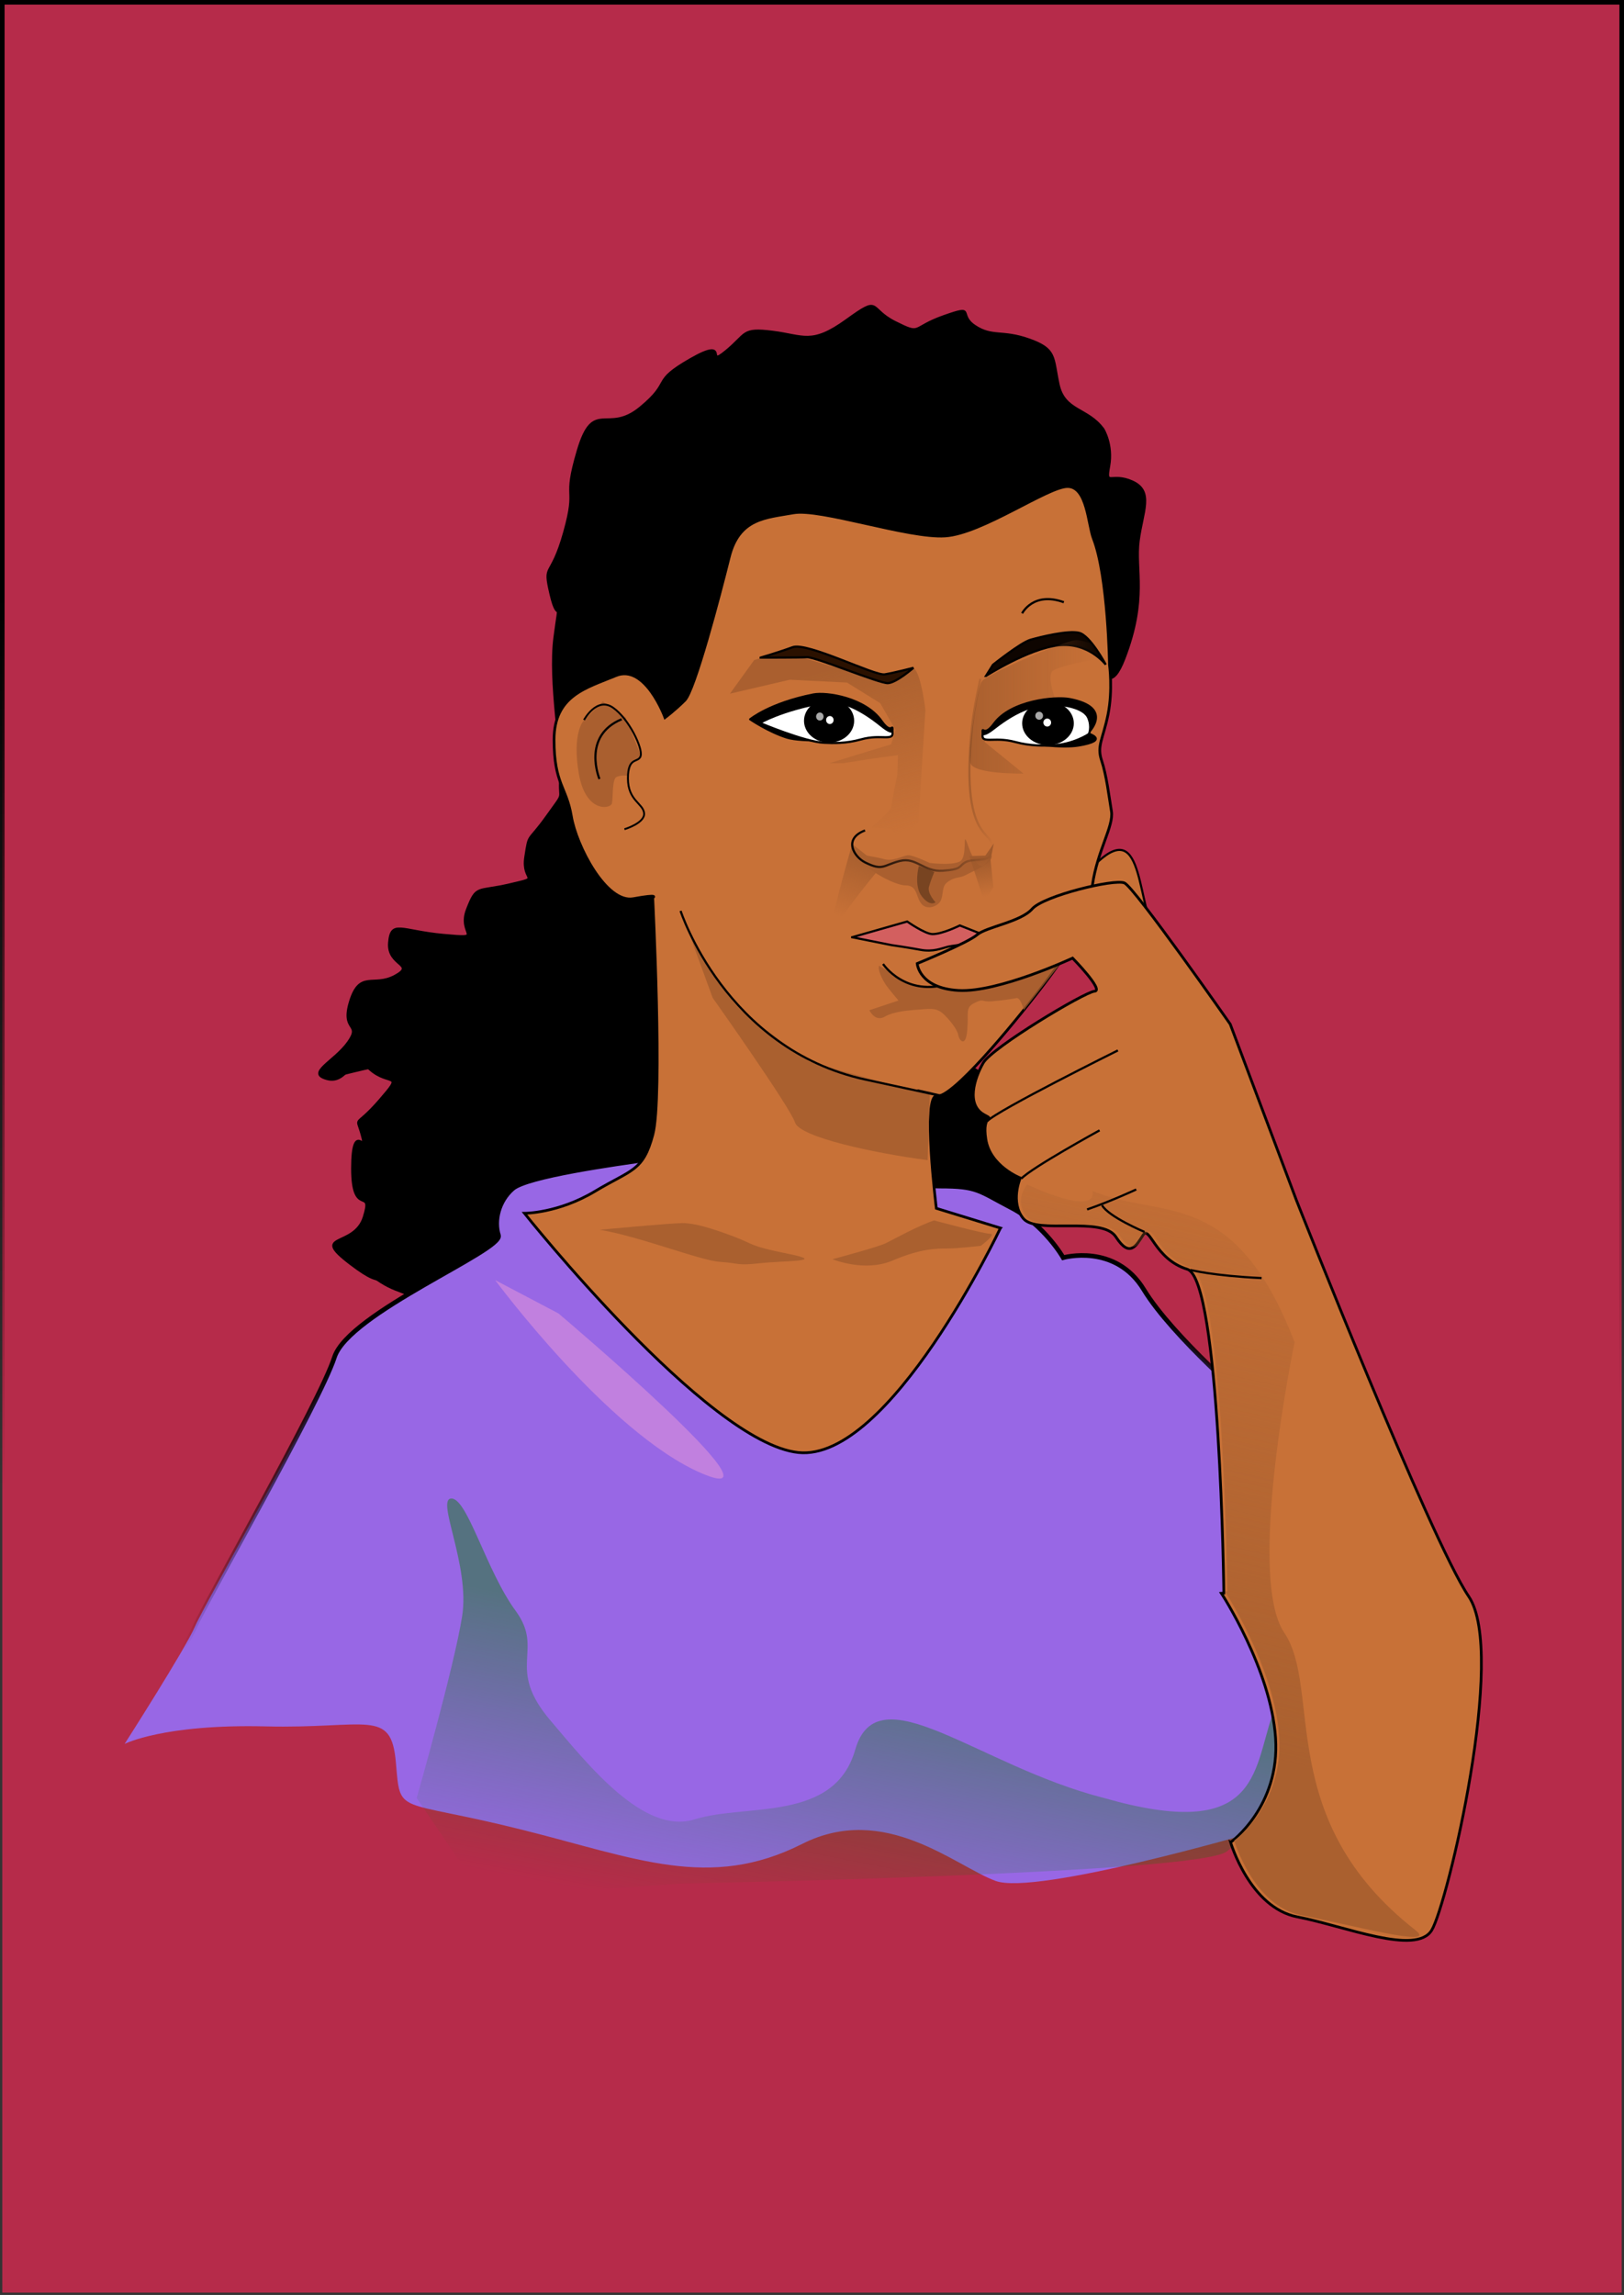 <?xml version="1.0" encoding="UTF-8"?>
<svg id="svg2" xmlns="http://www.w3.org/2000/svg" xmlns:xlink="http://www.w3.org/1999/xlink" viewBox="0 0 746.2 1054.51">
  <rect x="0" y="0" width="746.2" height="1054.51" fill="#333333" stroke="none"/>
  <defs>
    <style>
      .cls-1 {
        fill: url(#Dégradé_sans_nom_7);
        opacity: .44;
      }

      .cls-1, .cls-2, .cls-3, .cls-4, .cls-5, .cls-6, .cls-7, .cls-8, .cls-9, .cls-10, .cls-11, .cls-12, .cls-13, .cls-14, .cls-15 {
        stroke-width: 0px;
      }

      .cls-1, .cls-2, .cls-3, .cls-4, .cls-9, .cls-10 {
        isolation: isolate;
      }

      .cls-2 {
        opacity: .87;
      }

      .cls-3 {
        fill: url(#Dégradé_sans_nom_3);
      }

      .cls-3, .cls-4, .cls-10 {
        opacity: .75;
      }

      .cls-4 {
        fill: url(#Dégradé_sans_nom_2);
      }

      .cls-16 {
        stroke-width: 1.25px;
      }

      .cls-16, .cls-17, .cls-18, .cls-19, .cls-20, .cls-21, .cls-22, .cls-23, .cls-24 {
        stroke: #000;
      }

      .cls-16, .cls-22 {
        fill: #c87137;
      }

      .cls-25 {
        fill: #9867e5;
        stroke: url(#Dégradé_sans_nom-2);
      }

      .cls-25, .cls-26 {
        stroke-width: 2.11px;
      }

      .cls-5 {
        fill: rgba(205, 135, 222, .78);
      }

      .cls-27 {
        stroke: url(#Dégradé_sans_nom_6);
      }

      .cls-27, .cls-23, .cls-24 {
        fill: none;
      }

      .cls-6 {
        fill: url(#Dégradé_sans_nom_8);
      }

      .cls-7 {
        fill: url(#Dégradé_sans_nom_4);
      }

      .cls-8 {
        fill: url(#Dégradé_sans_nom_5);
      }

      .cls-9 {
        opacity: .66;
      }

      .cls-9, .cls-21, .cls-15 {
        fill: #fff;
      }

      .cls-18 {
        fill: #2b1100;
      }

      .cls-19 {
        fill: #0e0500;
      }

      .cls-20 {
        fill: #d35f5f;
      }

      .cls-26 {
        fill: #b62b4a;
        stroke: url(#Dégradé_sans_nom);
      }

      .cls-10 {
        fill: #a05a2c;
      }

      .cls-22 {
        stroke-width: .97px;
      }

      .cls-23 {
        stroke-width: .86px;
      }

      .cls-12 {
        fill: #784421;
      }

      .cls-13 {
        fill: #b06331;
      }

      .cls-14 {
        fill: #aa602f;
      }
    </style>
    <linearGradient id="Dégradé_sans_nom" data-name="Dégradé sans nom" x1="357.69" y1="253.06" x2="380.77" y2="663.73" gradientUnits="userSpaceOnUse">
      <stop offset="0" stop-color="#000"/>
      <stop offset="1" stop-color="#000" stop-opacity="0"/>
    </linearGradient>
    <linearGradient id="Dégradé_sans_nom-2" data-name="Dégradé sans nom" x1="338.24" y1="436.97" x2="345.49" y2="307.97" gradientTransform="translate(0 1052) scale(1 -1)" xlink:href="#Dégradé_sans_nom"/>
    <linearGradient id="Dégradé_sans_nom_2" data-name="Dégradé sans nom 2" x1="377.24" y1="743.2" x2="397.56" y2="665.02" gradientTransform="translate(0 1052) scale(1 -1)" gradientUnits="userSpaceOnUse">
      <stop offset="0" stop-color="#a05a2c"/>
      <stop offset="1" stop-color="#a05a2c" stop-opacity="0"/>
    </linearGradient>
    <linearGradient id="Dégradé_sans_nom_3" data-name="Dégradé sans nom 3" x1="445.67" y1="727.2" x2="505.12" y2="727.2" gradientTransform="translate(0 1052) scale(1 -1)" gradientUnits="userSpaceOnUse">
      <stop offset="0" stop-color="#a05a2c"/>
      <stop offset="1" stop-color="#a05a2c" stop-opacity="0"/>
    </linearGradient>
    <linearGradient id="Dégradé_sans_nom_4" data-name="Dégradé sans nom 4" x1="397.42" y1="656.84" x2="387.8" y2="630.23" gradientTransform="translate(0 1052) scale(1 -1)" gradientUnits="userSpaceOnUse">
      <stop offset="0" stop-color="#aa602f"/>
      <stop offset="1" stop-color="#aa602f" stop-opacity="0"/>
    </linearGradient>
    <linearGradient id="Dégradé_sans_nom_5" data-name="Dégradé sans nom 5" x1="451.72" y1="657.87" x2="454.96" y2="640.34" gradientTransform="translate(0 1052) scale(1 -1)" gradientUnits="userSpaceOnUse">
      <stop offset="0" stop-color="#a05a2c"/>
      <stop offset="1" stop-color="#a05a2c" stop-opacity="0"/>
    </linearGradient>
    <linearGradient id="Dégradé_sans_nom_6" data-name="Dégradé sans nom 6" x1="391.07" y1="695.76" x2="456.5" y2="695.76" gradientTransform="translate(0 1052) scale(1 -1)" gradientUnits="userSpaceOnUse">
      <stop offset="0" stop-color="#000"/>
      <stop offset="1" stop-color="#000" stop-opacity="0"/>
    </linearGradient>
    <linearGradient id="Dégradé_sans_nom_7" data-name="Dégradé sans nom 7" x1="393.43" y1="288.85" x2="368.86" y2="163.54" gradientTransform="translate(0 1052) scale(1 -1)" gradientUnits="userSpaceOnUse">
      <stop offset="0" stop-color="green"/>
      <stop offset="1" stop-color="green" stop-opacity="0"/>
    </linearGradient>
    <linearGradient id="Dégradé_sans_nom_8" data-name="Dégradé sans nom 8" x1="542.59" y1="252.22" x2="613.23" y2="564.7" gradientTransform="translate(0 1052) scale(1 -1)" gradientUnits="userSpaceOnUse">
      <stop offset="0" stop-color="#aa602f"/>
      <stop offset="1" stop-color="#aa602f" stop-opacity="0"/>
    </linearGradient>
  </defs>
  <g id="_base_" data-name="&amp;lt;base&amp;gt;">
    <rect class="cls-26" x="1.05" y="1.05" width="744.09" height="1052.4"/>
  </g>
  <g id="layer2">
    <g id="g4079">
      <path id="path4075" class="cls-17" d="m506.92,197.16c-7.15-9.83-17.88-8.05-20.56-20.56-2.68-12.52-.89-16.09-13.41-20.56-12.52-4.47-16.99-.89-25.03-6.26-8.05-5.36.89-9.83-14.3-4.47-15.2,5.36-9.83,8.94-22.35,2.68s-6.26-12.52-22.35-.89c-16.09,11.62-19.67,7.15-33.98,5.36-14.3-1.79-11.62.89-21.46,8.94-9.83,8.05,2.68-7.15-16.09,3.58s-8.05,9.83-23.25,22.35-21.46-4.47-28.61,19.67c-7.15,24.14,0,15.2-6.26,37.55s-9.83,13.41-6.26,28.61,4.47-.89,1.79,19.67c-2.68,20.56,3.58,52.75,2.68,64.37-.89,11.62,2.68,5.36-6.26,17.88s-8.05,7.15-9.83,18.77c-1.79,11.62,8.05,8.94-7.15,12.52s-15.2,0-19.67,11.62c-4.47,11.62,8.94,13.41-10.73,11.62-19.67-1.79-24.14-7.15-25.03,3.58-.89,10.73,12.52,9.83,2.68,15.2-9.83,5.36-16.09-2.68-20.56,11.62-4.47,14.3,5.36,9.83-.89,18.77-6.26,8.94-19.67,14.3-9.83,16.99,9.83,2.68,10.73-12.52,19.67-4.47,8.94,8.05,16.09.89,4.47,14.3s-10.73,6.26-8.05,16.09c2.68,9.83-4.47-8.05-4.47,15.2s9.83,8.05,5.36,22.35-25.03,7.15-6.26,21.46c18.77,14.3,9.83.89,34.87,13.41s4.47,15.2,38.44,11.62c33.98-3.58,42.92,8.05,51.86-16.09,8.94-24.14-8.94-60.8,21.46-47.39,30.4,13.41,17.88-9.83,37.55,2.68s6.26,29.5,25.93,21.46c19.67-8.05,17.88-36.66,40.23-14.3,22.35,22.35,27.72,23.25,33.08,11.62,5.36-11.62-6.26-15.2,9.83-18.77,16.09-3.58,27.72,5.36,15.2-8.94s-28.61-8.05-22.35-22.35c6.26-14.3,14.3-11.62,3.58-20.56-10.73-8.94-27.72.89-15.2-17.88s8.94-.89,16.99-30.4c8.05-29.5,4.47-24.14,3.58-39.34-.89-15.2-18.77-16.99-.89-33.08,17.88-16.09,16.09-30.4,15.2-37.55-.89-7.15-11.62-17.88,0-27.72,11.62-9.83,6.26-2.68,18.77-13.41,12.52-10.73,16.76,36.78,27.49,9.06s4.84-40.95,6.63-54.36,7-22.65-2.83-27.12c-9.83-4.47-12.52,2.68-10.73-7.15,1.79-9.83-2.68-16.99-2.68-16.99h0Z"/>
      <path id="path4077" class="cls-11" d="m499.7,200.15c-6.97-9.75-11.11.61-13.72-11.8s-.87-15.95-13.08-20.39c-12.2-4.43-16.56-.89-24.41-6.2-7.84-5.32,1.78-15.17-13.04-9.85-14.82,5.32-10.49,14.28-22.7,8.08-12.2-6.2-3.84-19.18-19.53-7.66-15.69,11.52-16.92,9.35-30.86,7.58-13.95-1.77-14.95.89-24.53,8.86-9.59,7.98-1.45-7.99-19.76,2.64-18.3,10.64-6.04,9.75-20.86,22.16s-19.56-7.59-26.54,16.34c-6.97,23.93,0,23.65-6.1,45.81s-9.59,13.29-6.1,28.36c3.49,15.07,4.36-.89,1.74,19.5s3.49,52.29,2.61,63.82c-.87,11.52-.1-.55-8.81,11.86s-8.9,13.01-6.88,24.49c1.87,10.62,5.59,4.35-9.23,7.89s-19-1.19-16.92,16.04c1.48,12.23,11.88,8.78-7.3,7.01-19.18-1.77-29.86-8.9-30.73,1.74-.87,10.64,11.75,10.2,2.16,15.52-9.59,5.32-14.79-4.01-19.14,10.17-4.36,14.18,4.78,7.94-1.32,16.81-6.1,8.86-20.74,17.67-10.94,15.94,10.49-1.86,27.63-8.8,33.18-.82,6.75,9.7.33,1.79-11,15.08-11.33,13.3-10.46,21.11-7.84,30.86,2.62,9.75,1.51-17.46,1.51,5.58s10.04-.61,5.68,13.58c-4.36,14.18-28.92,8.9-10.62,23.08s13.65,7.66,38.06,20.07c24.41,12.41,4.36,15.07,37.48,11.52,33.12-3.55,41.84,7.98,50.56-15.95,8.72-23.93-8.72-60.27,20.92-46.98s17.43-9.75,36.61,2.66,6.1,29.25,25.28,21.27c19.18-7.98,17.43-36.34,39.22-14.18s27.02,23.04,32.25,11.52c5.23-11.52-6.1-15.07,9.59-18.61,15.69-3.55,27.02,5.32,14.82-8.86s-8.92-12.49-2.82-26.68c6.1-14.18,2.65-8.81-7.81-17.68-10.46-8.86-25.21-2.73-13.01-21.34,12.2-18.61-.77,4.53,7.07-24.71,7.84-29.25,4.36-23.93,3.49-39-.87-15.07-18.3-16.84-.87-32.8s15.69-30.14,14.82-37.23c-.87-7.09-11.33-17.73,0-27.48s6.1-2.66,18.3-13.29c12.2-10.64,16.52,13.6,26.98-13.88,10.46-27.48-.49-29.79,1.25-43.08s5.99-18.08-3.59-22.51c-9.59-4.43-11.75,4.01-10.01-5.74,1.74-9.75-3.52-19.1-3.52-19.1h0Z"/>
    </g>
    <path id="path4444" class="cls-11" d="m275.01,394.94c-9.83,6.14-15.97,18.43-18.43,27.03-2.46,8.6-6.14,12.29-11.06,15.97-4.91,3.69-13.51,6.14-13.51,14.74s4.91,18.43-4.91,18.43-19.66-12.29-15.97,2.46c3.69,14.74,15.97,36.86,8.6,43-7.37,6.14-13.51,0-11.06,13.51s1.23,14.74,0,25.8-2.46,12.28,3.69,17.2-8.6,8.6,8.6,12.28,7.37,6.14,40.54,6.14,54.05-3.69,66.34-2.46,62.65,1.23,74.94,1.23,40.54-3.69,46.68-9.83c6.14-6.14,11.06,9.83,17.2-13.51,6.14-23.34,0-29.48-1.23-35.63-1.23-6.14-11.06-17.2-13.51-22.11s-6.14-6.14-4.91-18.43c1.23-12.29-17.2-24.57-25.8-36.86-8.6-12.29-11.06-38.08-17.2-47.91-6.14-9.83-50.37-22.11-58.97-23.34-8.6-1.23-43-4.91-43-4.91l-27.03,17.2Z"/>
    <path id="path4073" class="cls-25" d="m575.74,645.87s-37.07-31.73-50.15-53.26-37.07-14.73-37.07-14.73c0,0-8.52-14.96-23.78-22.9-15.26-7.93-15.46-9.97-32.91-9.97s-116.66-14.73-133.01-12.47c-16.35,2.27-56.69,7.93-63.23,13.6-6.54,5.67-8.72,14.73-6.54,21.53,2.18,6.8-68.85,35.6-75.39,56-6.54,20.4-59.71,113.51-64.07,123.71-4.36,10.2-32.34,53.94-32.34,53.94,0,0,17.88-9.19,64.76-8.06,46.88,1.13,57.69-8.46,59.88,16.47,2.18,24.93-.31,16.42,58.07,31.04,52.28,13.09,86.07,27.99,128.59,6.51,38-19.2,70.39,10.19,88.92,16.99,18.53,6.8,118.23-22.23,118.23-22.23,0,0,64.11-45.93,65.2-64.06,1.09-18.13-65.16-132.12-65.16-132.12h0Z"/>
    <path id="path4071" class="cls-22" d="m507.19,443.61s-24.55-27.64-2.72-47.65c21.83-20.01,17.3,20.37,28.18,37.84s21.21,36.41,21.21,36.41l-46.66-26.6Z"/>
    <path id="path3297" class="cls-16" d="m459.69,564.28l-29.46-9.07s-6.48-52.64.31-51.61c6.79,1.03,33.68-31.11,48.42-50.38s20.73-30.68,22.99-46.54c2.27-15.86,9.87-27.11,8.74-33.91-1.13-6.8-2.27-16.56-4.54-23.36-2.27-6.8.7-9.83,2.97-21.16s.67-22.77.67-22.77c0,0-.58-40.56-7.39-58.05-2.4-6.16-2.79-23.87-11.86-23.87s-39.23,21.58-56.23,22.71c-17,1.13-57.34-12.88-69.81-10.61-12.46,2.27-24.93,2.27-29.46,20.4-4.53,18.13-15.86,61.19-20.4,65.73-4.53,4.53-9.07,7.93-9.07,7.93,0,0-9.07-24.93-22.66-19.26s-28.33,9.07-28.33,29.46,5.67,21.53,7.93,35.13,16.03,40.16,28.5,37.89c12.46-2.27,8.9-.49,8.9-.49,0,0,4.59,91.87.06,108.87-4.53,17-9.58,15.86-26.58,26.06-17,10.2-32.41,10.11-32.41,10.11,0,0,83.86,105.39,125.78,109.92,41.93,4.53,92.92-103.12,92.92-103.12h0Z"/>
    <path id="path4120" class="cls-19" d="m453.04,310.58s19.35-12.41,33.22-14.05c13.87-1.64,21.81,8.85,21.81,8.85,0,0-7.11-13.32-12.22-14.6-5.11-1.28-17.89,1.92-22.36,3.19s-17.25,11.5-17.25,11.5l-3.2,5.11Z"/>
    <path id="path4122" class="cls-24" d="m469.65,281.83s5.11-10.22,19.17-5.11"/>
    <g id="g4151">
      <g id="g4128">
        <path id="path4126" class="cls-17" d="m344.72,330.51s8.86-7.39,28.93-11.38c6.17-1.23,23.94,1.54,31.4,12.18,4.4,6.28,5.05,1.38,5.05,3.67,0,1.47-.46,2.07-3.21,2.07s-6.26-.45-11.48,1.15c-6.82,2.09-27.08,2.83-33.83.71-8.55-2.7-16.86-8.39-16.86-8.39h0Z"/>
      </g>
      <g id="g4131">
        <path id="path4133" class="cls-21" d="m349.15,332.2s9.66-5.84,29.73-9.46c6.17-1.11,14.81,1.59,26.18,10.82,5.71,4.64,5.05,1.25,5.05,3.33,0,1.33-.46,1.87-3.21,1.87s-6.26-.41-11.48,1.04c-6.82,1.89-12.69,1.69-16.76,1.5-8.96-.42-29.51-9.11-29.51-9.11h0Z"/>
      </g>
      <path id="path4135" class="cls-17" d="m391.97,331.19c0,5.26-4.93,9.53-11.02,9.53s-11.02-4.27-11.02-9.53,4.93-9.53,11.02-9.53,11.02,4.27,11.02,9.53Z"/>
      <path id="path4137" class="cls-2" d="m385.3,331.08c0,2.41-1.95,4.36-4.36,4.36s-4.36-1.95-4.36-4.36,1.95-4.36,4.36-4.36,4.36,1.95,4.36,4.36Z"/>
      <path id="path4147" class="cls-15" d="m383.02,330.85c0,1.01-.77,1.84-1.72,1.84s-1.72-.82-1.72-1.84.77-1.84,1.72-1.84,1.72.82,1.72,1.84Z"/>
      <path id="path4149" class="cls-9" d="m378.42,329.24c0,1.01-.77,1.84-1.72,1.84s-1.72-.82-1.72-1.84.77-1.84,1.72-1.84,1.72.82,1.72,1.84Z"/>
    </g>
    <path id="path4230" class="cls-4" d="m419.95,307.07c3.42,2.89,5.26,19.18,5.26,19.18l-3.15,50.72-3.15,6.57.26,8.67-9.72-11.3-8.93-.79s8.93-7.88,8.93-8.93,2.89-15.51,2.89-15.51l.26-8.67-9.99,1.31-15.24,2.37h-6.31l28.38-8.67,2.1-6.57-7.1-12.35-15.24-9.46-26.28-1.31-27.53,6.41,11.12-15.42s9.05-3.07,12.2-3.34c3.15-.26,22.86,6.04,22.86,6.04,0,0,16.29,3.94,17.61,4.47s9.99.79,9.99.79l10.78-4.2Z"/>
    <path id="path4234" class="cls-3" d="m470.29,355.46s-23.07.37-24.38-4.83c-1.31-5.2,3.05-34.19,5.22-37.54,2.18-3.34,37.87-18.58,43.1-18.95,5.22-.37,23.07,8.18,20.9,7.43-2.18-.74-29.6,4.09-31.78,7.06-2.18,2.97,1.74,13.38,1.74,13.38,0,0-16.98,1.86-23.07,7.06-6.09,5.2-9.58,11.89-9.58,11.89l8.71,7.06,9.14,7.43Z"/>
    <path id="path4236" class="cls-10" d="m393.15,392.37c1.86,5.57,17.3,14.45,22.88,14.45s4.66,5.02,7.26,8.37,8.02,1.26,9.13-1.72.37-6.02,2.6-7.88c2.23-1.86,4.21-2.19,6.07-2.56,1.86-.37,1.93-.68,6.69-2.97,11.47-5.53,7.06-7.8,7.06-7.8,0,0-3.37,15.23-10.28-4.38-2.66-7.54.4,6.2-3.69,8.05-4.09,1.86-13.79.56-13.79.56,0,0-7.92-3.87-10.15-3.5-2.23.37-6.86,2.92-10.58,1.8-3.72-1.11-13.2-2.42-13.2-2.42h0Z"/>
    <path id="path4238" class="cls-10" d="m403.92,443.75c-.74,1.86,1.49,6.32,2.97,8.55s5.95,7.43,5.95,7.43l-13.38,4.46s2.6,5.57,7.06,2.97,11.89-2.97,16.72-3.34c4.83-.37,7.43-.74,10.78,2.6,3.34,3.34,5.95,7.06,6.32,9.29.37,2.23,3.34,5.95,4.09-2.23s-1.11-10.41,3.34-12.64c4.46-2.23,2.97-.37,7.8-.74s9.66-1.11,11.52-1.49c1.86-.37,3.34,5.57,3.34,5.57l17.84-22.67s-18.21,6.32-19.7,5.95c-1.49-.37-24.53,2.97-24.53,2.97l-13.01,2.6c-9.83.79-14.87-2.23-14.87-2.23l-12.26-7.06Z"/>
    <path id="path4240" class="cls-10" d="m268.05,331.25s-5.26,5.78-2.1,24.18,14.72,16.29,15.24,13.67c.53-2.63,0-11.04,2.1-12.09,2.1-1.05,5.26-.53,5.26-.53l2.1-6.31,4.2-2.1-7.36-18.4-10.51-7.36-8.93,8.94Z"/>
    <g id="g4114">
      <path id="path4110" class="cls-23" d="m268.34,330.83s5.84-10.84,13.28-5.7c7.43,5.13,13.81,18.82,12.74,22.24-1.06,3.42-5.84,0-5.84,10.27s6.9,11.4,7.43,15.97c.53,4.56-9.03,7.41-9.03,7.41"/>
      <path id="path4112" class="cls-24" d="m275.44,357.95s-8.31-19.8,10.22-27.47"/>
    </g>
    <path id="path4228" class="cls-24" d="m405.75,442.94s10.25,15.51,30.75,8.93"/>
    <path id="path4242" class="cls-14" d="m426.25,533.08c-24.18-3.15-58.87-10.51-60.97-17.34-2.1-6.83-37.84-57.29-37.84-57.29l-9.99-27.33s15.24,25.23,21.55,31.54,33.11,25.23,33.11,25.23l48.35,13.67h6.83l-1.05,31.54Z"/>
    <path id="path4222" class="cls-24" d="m312.71,418.55s20.61,63.49,84.92,77.5c64.31,14.02,23.91,4.95,23.91,4.95"/>
    <path id="path4118" class="cls-18" d="m349.52,302.15s7.98-2.31,14.68-4.77c6.71-2.46,37.72,13.26,42.31,12.49,4.59-.77,13.2-3.01,13.2-3.01,0,0-7.84,6.83-11.72,7.04-3.88.21-33.35-12.12-37.23-11.92-3.88.21-21.24.18-21.24.18h0Z"/>
    <path id="path4264" class="cls-12" d="m422.19,397.92s-2.46,9.02,1.37,13.95c3.83,4.92,6.29,2.73,6.29,2.73,0,0-3.83-4.1-3.01-7.11.82-3.01,2.46-6.84,2.46-6.84l-7.11-2.73Z"/>
    <path id="path4266" class="cls-7" d="m391.56,387.83s-14.14,49.4-9.19,40.61c6.15-10.93,22.43-30.17,22.43-30.17l-13.24-10.45Z"/>
    <path id="path4268" class="cls-8" d="m445.41,393.36l6.92,21.2,4.11-6.92-1.3-12.55,1.51-7.57-3.89,5.62-7.36.22Z"/>
    <path id="path4124" class="cls-27" d="m450.49,311.94s-2.9,12.8-3.83,21.72c-6.29,60.12,14.05,45.36,8.31,59.41-1.21,2.96-8.31,1.28-11.5,3.19-3.19,1.92-1.28,3.19-10.22,3.83-8.94.64-12.14-6.39-19.8-4.47-7.67,1.92-7.73,4.76-15.97.64-5.11-2.56-10.22-10.86,0-14.69"/>
    <path id="path4438" class="cls-14" d="m275.62,565.08c18.43,3.07,46.07,14.13,55.28,14.74,9.21.61,7.37,1.84,18.43.61s31.33-.61,12.9-4.3c-18.43-3.69-15.36-4.3-25.18-7.99s-17.81-6.14-23.34-6.14-38.08,3.07-38.08,3.07h0Z"/>
    <path id="path4440" class="cls-14" d="m429.18,560.78c-7.37,2.46-18.43,8.6-22.11,10.44-3.69,1.84-24.57,7.37-24.57,7.37,0,0,14.74,6.14,27.64.61s20.27-5.53,25.18-5.53,15.36-1.23,15.36-1.23c0,0,7.37-5.53,4.3-5.53s-25.8-6.14-25.8-6.14h0Z"/>
    <path id="path4446" class="cls-1" d="m191.47,826.14s17.2-60.2,20.88-83.54c3.69-23.34-12.29-54.05-4.91-54.05s15.97,33.17,29.48,51.6c13.51,18.43-4.91,25.8,15.97,50.37,17.45,20.53,43,52.83,66.34,45.45,23.34-7.37,64.11,1.53,73.71-31.94,10.33-36.04,56.32,7.37,114.25,22.11,70.77,20.22,68.45-11.32,77.39-38.08,0,0,11.06,36.85-20.88,62.65-12.75,10.3-249.39,14.74-249.39,14.74l-92.14,6.14-30.71-45.45Z"/>
    <g id="g4201">
      <g id="g4163">
        <path id="path4165" class="cls-17" d="m499.79,336.99s12.63-11.79-8.36-15.78c-6.46-1.23-26.87.63-34.67,11.27-4.61,6.28-5.28,1.38-5.28,3.67,0,1.47.48,2.07,3.36,2.07s6.09.23,11.55,1.83c7.14,2.09,21.75,3.71,29.03,2.52,15.07-2.47,4.38-5.58,4.38-5.58h0Z"/>
      </g>
      <g id="g4167">
        <path id="path4169" class="cls-21" d="m500.31,337.32s1.55-3.22-.28-7.53c-1.6-3.78-8.67-6.07-17.09-6.06-6.46,0-14.55,1.77-26.27,11-5.89,4.64-5.21,1.25-5.21,3.33,0,1.33.47,1.87,3.32,1.87s6.46-.41,11.84,1.04c7.04,1.89,13.09,1.69,17.28,1.5,9.24-.42,16.41-5.16,16.41-5.16h0Z"/>
      </g>
      <path id="path4171" class="cls-17" d="m470.16,332.36c0,5.26,5.09,9.53,11.37,9.53s11.37-4.27,11.37-9.53-5.09-9.53-11.37-9.53-11.37,4.27-11.37,9.53Z"/>
      <path id="path4173" class="cls-2" d="m477.03,332.25c0,2.41,2.01,4.36,4.5,4.36s4.5-1.95,4.5-4.36-2.01-4.36-4.5-4.36-4.5,1.95-4.5,4.36Z"/>
      <path id="path4175" class="cls-15" d="m479.41,332.01c0,1.01.8,1.84,1.78,1.84s1.78-.82,1.78-1.84-.8-1.84-1.78-1.84-1.78.82-1.78,1.84Z"/>
      <path id="path4177" class="cls-9" d="m475.7,328.87c0,1.01.8,1.84,1.78,1.84s1.78-.82,1.78-1.84-.8-1.84-1.78-1.84-1.78.82-1.78,1.84Z"/>
    </g>
    <path id="path4536" class="cls-13" d="m430.47,452.17s21.02-.3,33.27-5.72c15.86-7.02,35.09-12.48,35.09-12.48l4.68,9.1,7.02,6.24,10.66,2.86-24.7,6.5,9.1-4.16-12.74-15.86-19.5,8.58-15.34,4.94-20.02,2.86-7.54-2.86Z"/>
    <path id="path4616" class="cls-5" d="m256.61,603.51l-29.08-15.3s52.03,70.39,94.88,88.76-65.8-73.45-65.8-73.45h0Z"/>
    <path id="path180" class="cls-20" d="m391.54,430.65l25.29-7.22s8.09,5.69,11.56,5.78c4.42.11,12.64-3.97,12.64-3.97l17.34,6.86s-19.87,2.17-22.76,2.89c-2.89.72-6.86,2.53-12.64,1.44-5.78-1.08-13.37-2.17-13.37-2.17l-18.06-3.61Z"/>
    <path id="path4069" class="cls-16" d="m565.43,846.51s8.83,30.07,30.69,34.29c21.86,4.22,54.58,17.93,61.74,6.09,7.16-11.84,34.65-127.25,17-153.32-17.65-26.08-79.19-182.1-79.19-182.1l-30.4-80.88s-43.96-62.93-48.63-64.89c-4.67-1.96-37.08,5.89-42.36,11.92-5.28,6.03-21.03,8.22-25.33,11.92-4.3,3.69-27.51,13.2-27.51,13.2,0,0,.76,11.31,19,12.36,18.24,1.05,52.39-14.86,52.39-14.86,0,0,14.63,14.92,10.1,15.22-4.52.3-47.11,25.86-51.17,32.95-4.07,7.09-8,19.24.46,23.82,5.33,2.89-1.21-1.05.76,11.31,1.96,12.36,15.81,17.73,15.81,17.73,0,0-4.8,11.06,1.38,18.6,6.18,7.54,36.26-1.29,42.59,8.51,6.33,9.8,9.35,3.92,12.44-.83,3.09-4.75,5.28,11,20.36,15.67,15.08,4.67,16.77,148.79,16.77,148.79l-1.13.08s22.77,34.82,24.89,66.48c2.12,31.66-20.64,47.95-20.64,47.95h0Z"/>
    <path id="path4524" class="cls-6" d="m567.09,845.68s8.83,30.07,30.69,34.29c21.86,4.22,63.49,15.44,52.59,6.92-65.14-50.9-42.64-110.63-60.29-136.7-17.64-26.08,4.77-133.47,4.77-133.47-27.77-72.02-61.28-56.21-92.83-69.49,1.96,12.36-30.04-2.97-30.04-2.97,0,0-6.33,7.24-.15,14.77,6.18,7.54,36.26-1.29,42.59,8.51,6.33,9.8,9.35,3.92,12.44-.83,3.09-4.75,5.28,11,20.36,15.67,15.08,4.67,16.77,148.79,16.77,148.79l-1.13.08s22.77,34.82,24.89,66.48c2.12,31.66-20.64,47.95-20.64,47.95h0Z"/>
    <path id="path4580" class="cls-24" d="m505.24,519.39s-31.37,17.21-35.96,22.19"/>
    <path id="path4582" class="cls-24" d="m513.65,482.66s-55.47,27.54-60.06,32.52"/>
    <path id="path4586" class="cls-24" d="m525.89,566.06s-16.45-6.89-19.51-12.24"/>
    <path id="path4584" class="cls-24" d="m522.07,546.55s-11.48,5.36-22.57,9.18"/>
    <path id="path4588" class="cls-24" d="m546.9,583.5s10.05,2.68,32.78,3.77"/>
  </g>
</svg>